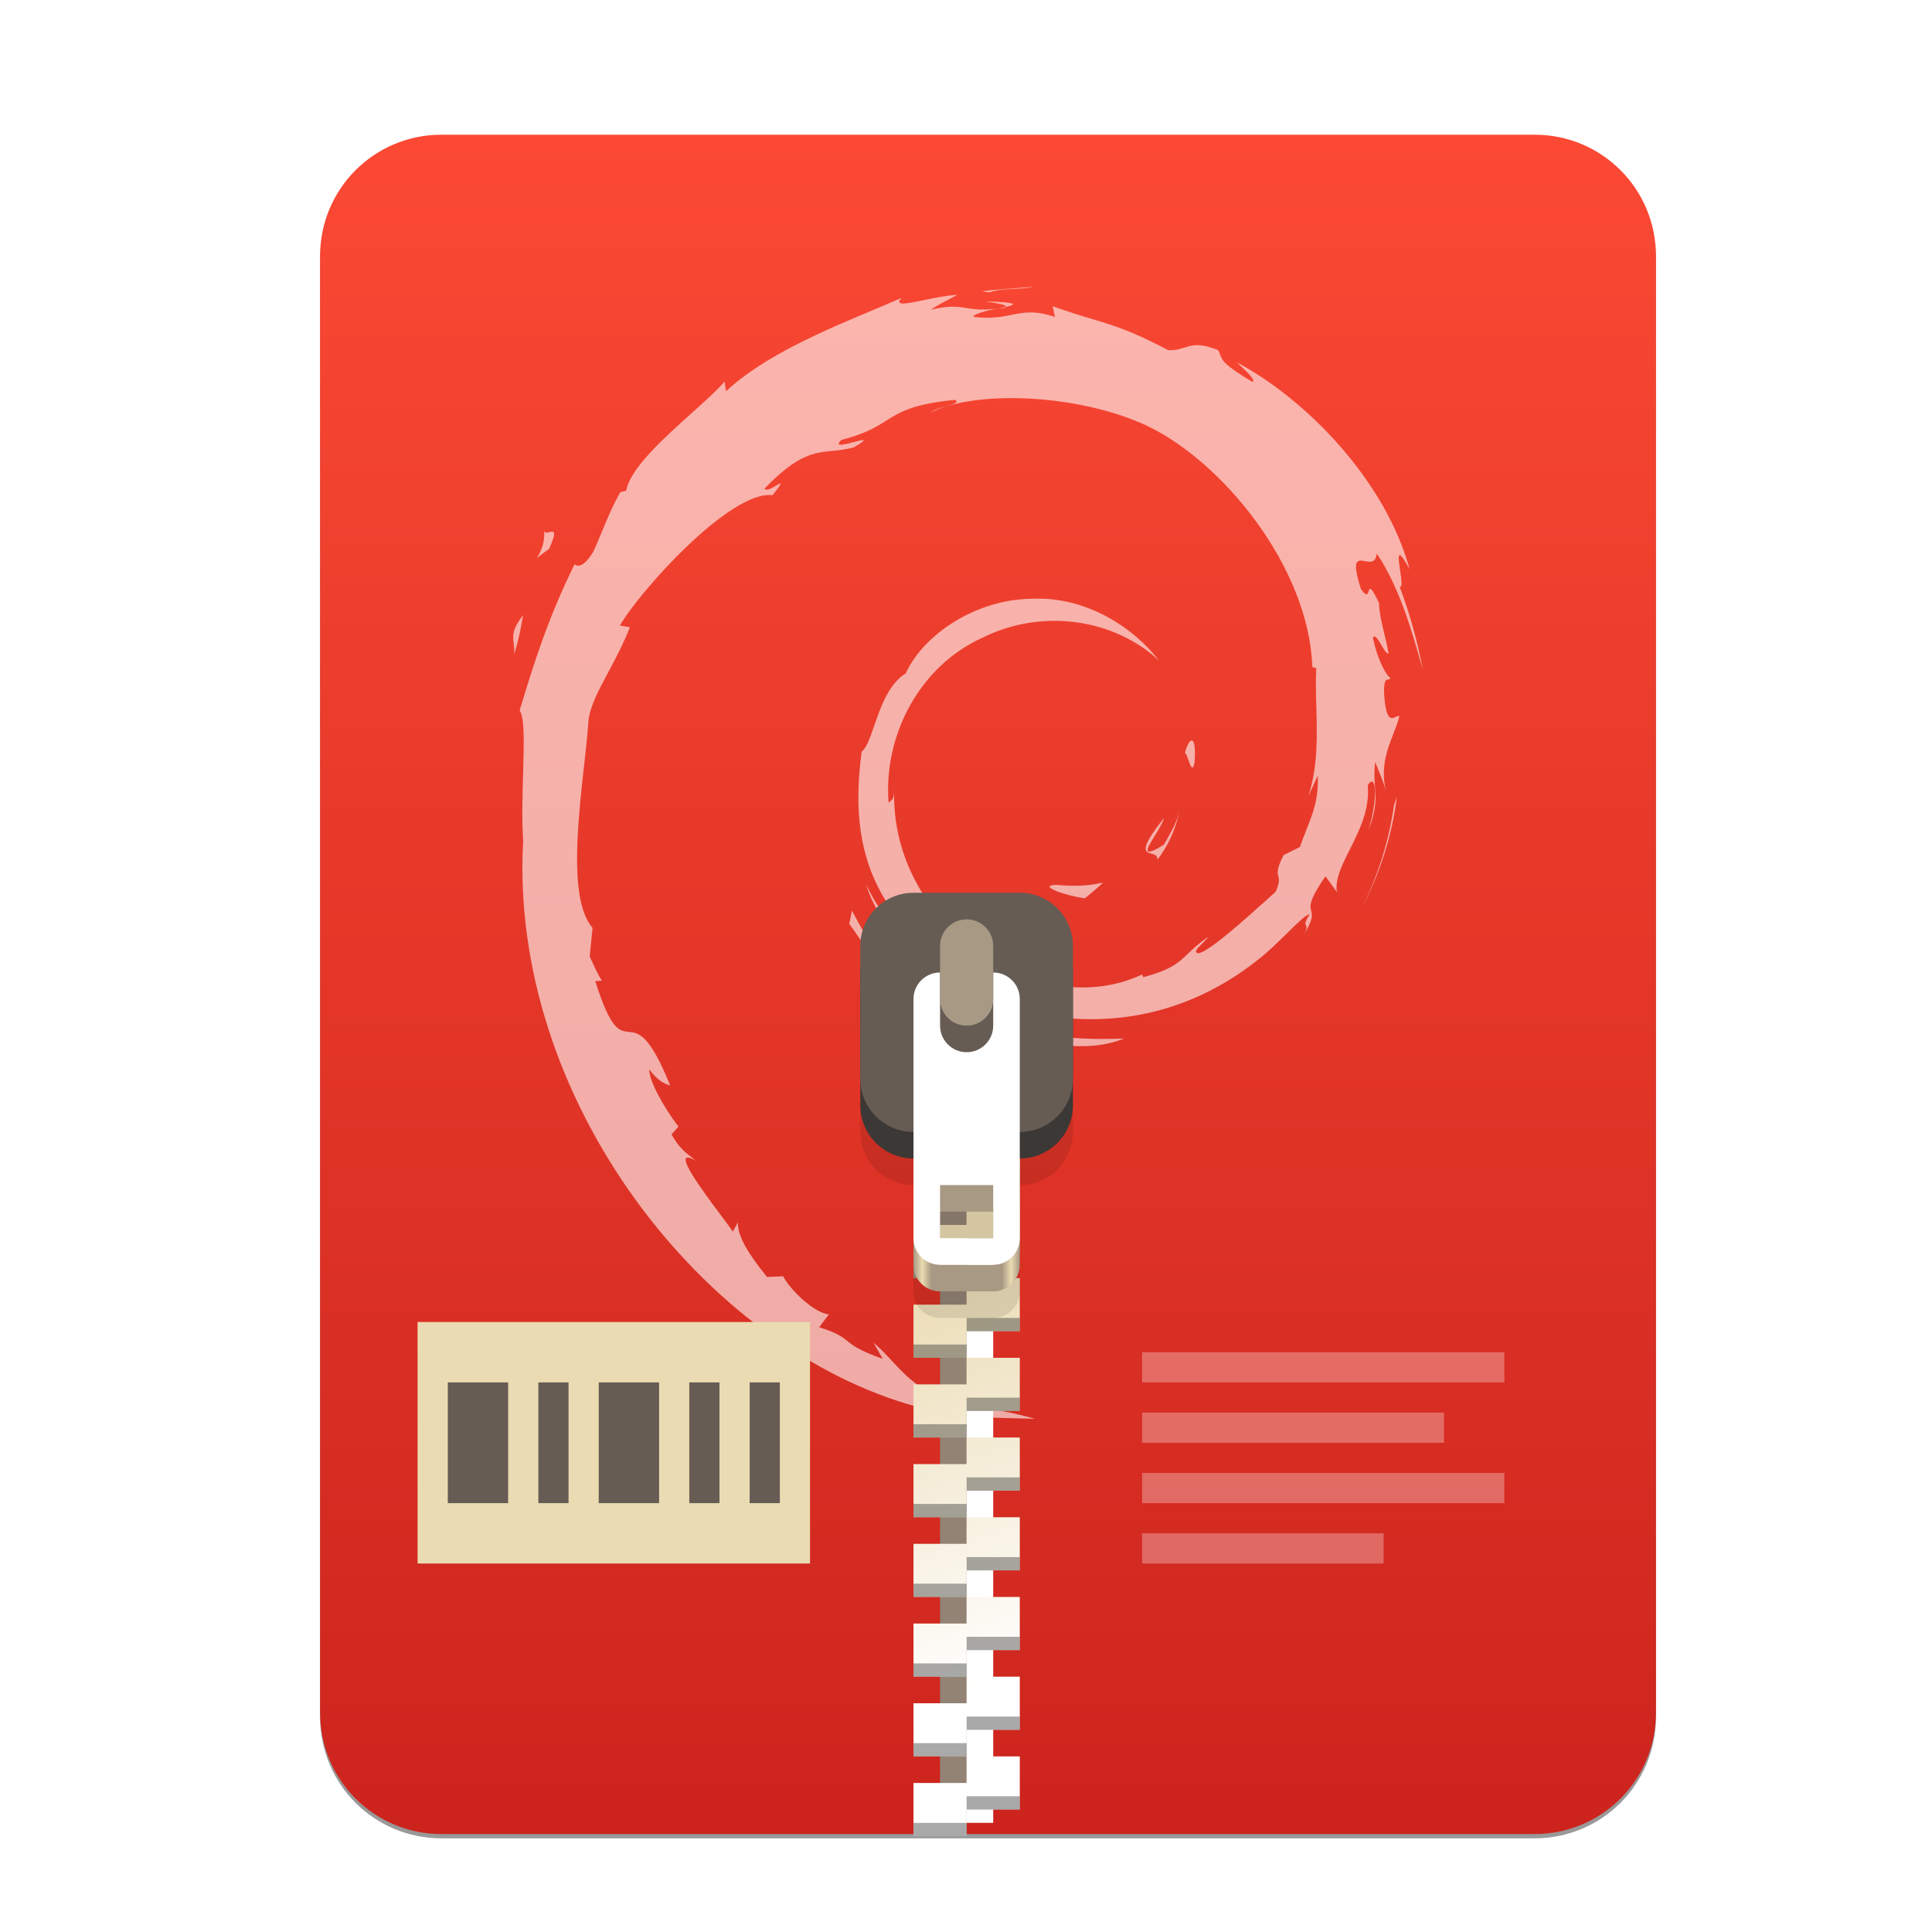 <svg width="256" height="256" viewBox="0 0 256 256" fill="none" xmlns="http://www.w3.org/2000/svg">
<g clip-path="url(#clip0)">
<g opacity="0.4" filter="url(#filter0_f)">
<path fill-rule="evenodd" clip-rule="evenodd" d="M102.816 18.413H58.497H58.497C49.587 18.413 42.413 25.587 42.413 34.497V227.503C42.413 236.413 49.587 243.587 58.497 243.587H58.586H203.252H203.34C212.251 243.587 219.424 236.413 219.424 227.503L219.424 227.459L219.424 34.497C219.424 25.587 212.251 18.413 203.34 18.413H159.021H102.816Z" fill="black"/>
</g>
<path fill-rule="evenodd" clip-rule="evenodd" d="M102.816 17.849H58.497H58.497C49.587 17.849 42.413 25.023 42.413 33.933V226.939C42.413 235.85 49.587 243.023 58.497 243.023H58.586H203.252H203.34C212.251 243.023 219.424 235.85 219.424 226.939L219.424 226.895L219.424 33.933C219.424 25.023 212.251 17.849 203.34 17.849H159.021H102.816Z" fill="url(#paint0_linear)"/>
<path opacity="0.6" fill-rule="evenodd" clip-rule="evenodd" d="M112.535 122.409L112.886 120.663C113.983 122.774 114.81 124.103 115.571 125.327C116.241 126.402 116.859 127.395 117.565 128.767C116.046 127.503 114.944 125.888 113.824 124.247C113.405 123.632 112.983 123.014 112.535 122.409ZM115.04 117.731C115.53 118.719 116.012 119.693 116.749 120.511H116.758L117.517 122.769C117.395 122.563 117.272 122.357 117.149 122.152C116.22 120.597 115.289 119.041 114.803 117.256C114.883 117.414 114.962 117.573 115.04 117.731ZM184.731 106.58L185.092 105.66C184.418 110.813 182.827 115.804 180.395 120.397C182.615 116.032 184.067 111.325 184.731 106.58ZM134.408 38.271C133.23 38.331 132.039 38.392 131.097 38.74H131.087L130.072 38.598C131.711 38.395 133.354 38.274 135.006 38.152C135.669 38.103 136.333 38.054 136.999 38C136.222 38.178 135.319 38.224 134.408 38.271ZM72.082 70.122C72.089 70.191 72.096 70.259 72.1 70.326C72.087 70.27 72.081 70.203 72.082 70.122ZM72.1 70.326C72.264 72.531 71.119 73.855 71.167 73.899C71.193 73.924 71.585 73.557 72.765 72.731C73.873 70.238 73.364 70.367 72.806 70.508C72.5 70.586 72.18 70.667 72.1 70.326ZM69.121 82.584C68.921 83.681 68.694 84.93 68.115 86.709C68.184 86.144 68.125 85.695 68.07 85.268C67.941 84.282 67.827 83.41 69.33 81.49C69.254 81.847 69.189 82.207 69.121 82.584ZM174.615 102.813C174.724 105.866 173.987 107.728 173.102 109.964C172.823 110.668 172.529 111.409 172.243 112.236L170.089 113.308C169.146 115.143 169.268 115.631 169.387 116.11C169.49 116.523 169.592 116.929 169.007 118.186C168.642 118.51 168.228 118.883 167.78 119.287L167.777 119.289C164.841 121.929 160.439 125.888 158.891 126.3C158.02 126.28 158.713 125.596 159.351 124.967C159.665 124.657 159.965 124.361 160.059 124.164C158.82 125.016 158.082 125.724 157.433 126.349L157.433 126.349C156.156 127.575 155.219 128.475 151.49 129.488L151.328 129.127C137.474 135.647 118.22 122.722 118.476 105.1C118.379 105.862 118.221 105.974 118.031 106.108C117.941 106.171 117.845 106.239 117.745 106.381C117.033 97.319 121.939 88.209 130.205 84.489C138.299 80.484 147.779 82.117 153.568 87.526C150.389 83.36 144.059 78.938 136.553 79.346C129.199 79.469 122.319 84.138 120.023 89.215C117.729 90.659 116.67 93.737 115.821 96.201L115.821 96.201C115.277 97.784 114.819 99.114 114.177 99.596C111.966 115.833 118.324 122.845 129.094 131.101C129.958 131.683 130.063 132.012 129.989 132.312C129.956 132.346 129.942 132.391 129.946 132.445C129.931 132.484 129.914 132.523 129.897 132.563L129.897 132.563C129.811 132.766 129.718 132.983 129.797 133.284C126.142 131.536 122.891 129.048 120.25 125.977C121.683 128.074 123.23 130.105 125.223 131.708C123.2 131.027 120.776 128.232 118.871 126.036C117.594 124.565 116.551 123.362 116.018 123.244C121.845 133.654 139.609 141.502 148.918 137.611C144.61 137.772 139.144 137.706 134.304 135.903C132.447 134.953 129.992 133.075 129.946 132.445C129.963 132.401 129.978 132.356 129.989 132.312L130.005 132.297C142.702 137.042 155.817 135.884 166.806 127.078C168.082 126.083 169.411 124.773 170.563 123.637C171.939 122.28 173.063 121.173 173.543 121.147C172.845 122.194 172.943 122.402 173.047 122.622C173.14 122.821 173.238 123.028 172.756 123.87C174.022 121.821 173.883 121.259 173.742 120.693C173.574 120.017 173.404 119.336 175.631 116.108L177.14 118.195C176.88 116.492 177.818 114.626 178.866 112.54C180.119 110.047 181.528 107.241 181.239 104.028C182.435 102.225 182.568 105.973 181.306 110.12C182.413 107.216 182.312 105.85 182.196 104.284C182.128 103.367 182.055 102.383 182.217 100.982C182.353 101.335 182.5 101.694 182.65 102.056C183.02 102.956 183.401 103.879 183.639 104.808C182.889 101.67 183.84 99.241 184.648 97.177C184.967 96.365 185.262 95.609 185.424 94.889C185.289 94.829 185.119 94.907 184.935 94.992C184.34 95.266 183.594 95.609 183.384 91.597C183.409 90.069 183.687 90.053 183.932 90.039C184.053 90.032 184.166 90.025 184.238 89.841C183.801 89.585 182.625 87.829 181.913 84.479C182.196 84.044 182.59 84.715 183.005 85.42L183.005 85.421C183.339 85.99 183.687 86.583 184.001 86.633C183.823 85.6 183.598 84.66 183.385 83.778C183.052 82.39 182.752 81.143 182.729 79.896C181.611 77.553 181.492 77.921 181.349 78.359C181.229 78.728 181.092 79.147 180.328 78.036C179.04 74.02 179.895 74.178 180.874 74.358C181.56 74.484 182.306 74.622 182.416 73.339C185.442 77.718 187.277 84.282 188.249 87.76C188.347 88.11 188.437 88.429 188.518 88.712C187.831 84.977 186.809 81.311 185.462 77.761C185.868 77.932 185.69 76.723 185.517 75.559C185.259 73.814 185.016 72.171 186.781 75.427C183.64 63.868 173.344 53.069 163.873 48.002L164.07 48.185C165.181 49.22 166.463 50.414 165.961 50.611C162.193 48.363 161.971 47.774 161.686 47.02C161.615 46.833 161.54 46.635 161.406 46.398C158.981 45.414 157.987 45.728 156.943 46.058C156.337 46.25 155.713 46.447 154.782 46.398C149.957 43.843 147.728 43.176 144.806 42.302C143.343 41.865 141.707 41.376 139.485 40.572L139.789 41.995C137.124 41.103 135.698 41.388 134.066 41.714C132.763 41.974 131.328 42.261 129.028 41.995C128.715 41.748 130.689 41.103 132.321 40.866C130.171 41.147 129.064 40.972 128.044 40.811C126.862 40.624 125.797 40.456 123.363 41.037C124.123 40.502 124.913 40.09 125.713 39.673C126.092 39.475 126.474 39.276 126.855 39.063C125.42 39.149 123.773 39.488 122.372 39.776C120.086 40.247 118.453 40.583 119.453 39.471C118.309 39.981 117 40.531 115.587 41.123L115.587 41.123C109.389 43.722 101.204 47.154 96.204 51.845L96.005 50.555C95.092 51.648 93.484 53.092 91.701 54.692C87.977 58.034 83.489 62.061 82.976 65.026L82.216 65.197C81.253 66.841 80.511 68.631 79.779 70.396L79.779 70.396C79.409 71.29 79.041 72.177 78.648 73.035C77.069 75.725 76.185 74.839 76.077 74.73C76.07 74.724 76.067 74.72 76.066 74.72C76.065 74.721 76.069 74.727 76.077 74.742C76.085 74.756 76.098 74.778 76.115 74.81C72.534 82.071 70.659 88.217 69.097 93.338L68.855 94.13C69.526 95.125 69.429 98.443 69.314 102.403C69.23 105.282 69.137 108.499 69.32 111.411C67.422 145.592 93.3 178.767 121.588 186.425C125.209 187.717 130.364 187.838 135.107 187.949C135.796 187.965 136.476 187.981 137.142 188C134.34 187.201 132.643 186.935 131.065 186.687L131.065 186.687C129.158 186.388 127.424 186.116 124.122 184.963C121.218 183.594 119.831 182.097 118.31 180.457C117.555 179.642 116.766 178.791 115.743 177.903L116.967 180.057C113.858 178.957 113.02 178.288 112.267 177.686C111.558 177.12 110.924 176.613 108.54 175.863L109.84 174.155C107.886 174.013 104.659 170.862 103.777 169.116L101.632 169.201C99.07 166.032 97.694 163.735 97.789 161.961L97.096 163.195C96.921 162.893 96.345 162.125 95.61 161.143C93.077 157.762 88.647 151.848 92.133 153.753C91.941 153.578 91.734 153.418 91.515 153.248C90.782 152.68 89.91 152.005 88.983 150.317L89.903 149.274C87.73 146.474 85.917 142.906 86.05 141.71C87.208 143.276 88.005 143.561 88.802 143.836C86.044 136.996 84.596 136.854 83.309 136.728C82.041 136.604 80.93 136.495 78.876 130.01L79.749 129.943C79.284 129.225 78.939 128.474 78.592 127.716L78.592 127.716L78.592 127.716C78.444 127.393 78.295 127.069 78.136 126.746L78.516 122.95C75.417 119.366 76.513 109.426 77.398 101.394C77.638 99.218 77.863 97.181 77.984 95.449C78.208 93.547 79.264 91.572 80.539 89.186C81.478 87.43 82.536 85.45 83.469 83.113L82.141 82.885C84.703 78.406 96.773 64.922 102.372 65.614C103.868 63.725 103.544 63.92 102.866 64.326C102.317 64.655 101.537 65.123 101.3 64.741C105.682 60.199 107.856 59.985 110.3 59.744C111.175 59.658 112.085 59.568 113.143 59.275C115.296 58.001 114.386 58.243 113.18 58.565C111.962 58.889 110.443 59.295 111.473 58.298C114.651 57.489 116.09 56.585 117.437 55.738C119.268 54.587 120.931 53.541 126.561 52.984C127.142 53.318 126.291 53.563 125.289 53.852C124.526 54.071 123.675 54.316 123.306 54.645C129.54 51.589 143.044 52.291 151.822 56.343C161.994 61.097 173.439 75.161 173.894 88.389L174.407 88.531C174.324 90.168 174.371 91.885 174.419 93.642V93.642C174.525 97.529 174.637 101.612 173.363 105.461L174.615 102.804V102.813ZM140.017 117.247C137.54 117.284 140.491 118.528 143.737 119.031C144.638 118.328 145.445 117.626 146.166 116.943C144.154 117.427 142.095 117.446 140.026 117.256L140.017 117.247ZM153.359 113.925C154.836 111.987 155.843 109.733 156.301 107.34C156.01 108.779 155.288 110.051 154.545 111.36L154.232 111.913C151.082 113.893 152 112.394 153.055 110.669C153.557 109.848 154.091 108.975 154.232 108.402C150.87 112.64 151.723 112.878 152.583 113.119C152.999 113.235 153.418 113.352 153.359 113.925ZM158.284 101.114C158.588 96.635 157.411 98.059 157.013 99.757C157.182 99.849 157.339 100.308 157.493 100.757L157.493 100.757C157.753 101.517 158.004 102.248 158.284 101.114ZM130.594 39.936C130.83 39.978 131.072 40.018 131.31 40.058C132.413 40.241 133.421 40.409 133.241 40.666L132.311 40.866L133.175 40.79L133.241 40.666C134.703 40.353 135.025 40.059 130.594 39.936Z" fill="white"/>
<path d="M128.085 135.902H124.563V241.536H128.085V135.902Z" fill="#928374"/>
<path d="M131.606 241.536H128.085V135.902H131.606V241.536Z" fill="white"/>
<path d="M121.042 141.184V148.226H128.085V144.705H135.127V141.184H128.085H121.042ZM128.085 148.226V151.747H121.042V158.789H128.085V155.268H135.127V148.226H128.085ZM128.085 158.789V162.31H121.042V169.353H128.085V165.832H135.127V158.789H128.085ZM128.085 169.353V172.874H121.042V179.916H128.085V176.395H135.127V172.874V169.353H128.085ZM128.085 179.916V183.437H121.042V190.479H128.085V186.958H135.127V179.916H128.085ZM128.085 190.479V194.001H121.042V201.043H128.085V197.522H135.127V190.479H128.085ZM128.085 201.043V204.564H121.042V211.606H128.085V208.085H135.127V204.564V201.043H128.085ZM128.085 211.606V215.127H121.042V222.17H128.085V218.649H135.127V211.606H128.085ZM128.085 222.17V225.691H121.042V232.733H128.085V229.212H135.127V222.17H128.085ZM128.085 232.733V236.254H121.042V243.296H128.085V239.775H135.127V236.254V232.733H128.085Z" fill="url(#paint1_linear)"/>
<path opacity="0.4" d="M128.085 142.944V144.705H135.127V142.944H128.085ZM121.042 146.465V148.226H128.085V146.465H121.042ZM128.085 153.508V155.268H135.127V153.508H128.085ZM121.042 157.029V158.789H128.085V157.029H121.042ZM128.085 164.071V165.832H135.127V164.071H128.085ZM121.042 167.592V169.353H128.085V167.592H121.042ZM128.085 174.634V176.395H135.127V174.634H128.085ZM121.042 178.156V179.916H128.085V178.156H121.042ZM128.085 185.198V186.958H135.127V185.198H128.085ZM121.042 188.719V190.479H128.085V188.719H121.042ZM128.085 195.761V197.522H135.127V195.761H128.085ZM121.042 199.282V201.043H128.085V199.282H121.042ZM128.085 206.325V208.085H135.127V206.325H128.085ZM121.042 209.846V211.606H128.085V209.846H121.042ZM128.085 216.888V218.648H135.127V216.888H128.085ZM121.042 220.409V222.17H128.085V220.409H121.042ZM128.085 227.451V229.212H135.127V227.451H128.085ZM121.042 230.972V232.733H128.085V230.972H121.042ZM128.085 238.015V239.775H135.127V238.015H128.085ZM121.042 241.536V243.296H128.085V241.536H121.042Z" fill="#282828"/>
<path opacity="0.1" d="M121.042 125.339C117.141 125.339 114 128.479 114 132.381V149.987C114 153.888 117.141 157.029 121.042 157.029V171.113C121.042 173.064 122.613 174.634 124.563 174.634H131.606C133.556 174.634 135.127 173.064 135.127 171.113V157.029C139.028 157.029 142.169 153.888 142.169 149.987V132.381C142.169 128.479 139.028 125.339 135.127 125.339H121.042ZM124.563 164.071H131.606V171.113H124.563V164.071Z" fill="black"/>
<path d="M124.563 135.902C122.613 135.902 121.042 137.472 121.042 139.423V167.592C121.042 169.543 122.613 171.113 124.563 171.113H131.606C133.556 171.113 135.127 169.543 135.127 167.592V139.423C135.127 137.472 133.556 135.902 131.606 135.902H124.563ZM124.563 160.55H131.606V167.592H124.563V160.55Z" fill="url(#paint2_linear)"/>
<path d="M135.127 121.818H121.042C117.153 121.818 114 124.97 114 128.86V146.465C114 150.355 117.153 153.508 121.042 153.508H135.127C139.016 153.508 142.169 150.355 142.169 146.465V128.86C142.169 124.97 139.016 121.818 135.127 121.818Z" fill="#3c3836"/>
<path d="M135.127 118.296H121.042C117.153 118.296 114 121.449 114 125.339V142.944C114 146.834 117.153 149.987 121.042 149.987H135.127C139.016 149.987 142.169 146.834 142.169 142.944V125.339C142.169 121.449 139.016 118.296 135.127 118.296Z" fill="#665c54"/>
<path d="M124.563 128.86C122.613 128.86 121.042 130.43 121.042 132.381V164.071C121.042 166.022 122.613 167.592 124.563 167.592H131.606C133.556 167.592 135.127 166.022 135.127 164.071V132.381C135.127 130.43 133.556 128.86 131.606 128.86H124.563ZM124.563 157.029H131.606V164.071H124.563V157.029Z" fill="white"/>
<path d="M131.606 135.902C131.606 137.847 130.029 139.423 128.085 139.423C126.14 139.423 124.563 137.847 124.563 135.902V125.339C124.563 123.394 126.14 121.817 128.085 121.817C130.029 121.817 131.606 123.394 131.606 125.339V135.902Z" fill="#665c54"/>
<path d="M131.606 132.381C131.606 134.326 130.029 135.902 128.085 135.902C126.14 135.902 124.563 134.326 124.563 132.381V125.339C124.563 123.394 126.14 121.818 128.085 121.818C130.029 121.818 131.606 123.394 131.606 125.339V132.381Z" fill="#a89984"/>
<path d="M55.333 175.174H107.332V207.176H55.333V175.174Z" fill="#ebdbb2"/>
<path d="M59.335 183.176V199.175H67.333V183.176H59.335ZM71.335 183.176V199.175H75.334V183.176H71.335ZM79.333 183.176V199.175H87.334V183.176H79.333ZM91.333 183.176V199.175H95.335V183.176H91.333ZM99.334 183.176V199.175H103.333V183.176H99.334Z" fill="#665c54"/>
<path opacity="0.3" d="M151.333 179.177V183.176H199.333V179.177H151.333ZM151.333 187.174V191.177H191.336V187.174H151.333ZM151.333 195.176V199.175H199.333V195.176H151.333ZM151.333 203.177V207.176H183.334V203.177H151.333Z" fill="white"/>
</g>
<defs>
<filter id="filter0_f" x="27.291" y="3.291" width="207.255" height="255.418" filterUnits="userSpaceOnUse" color-interpolation-filters="sRGB">
<feFlood flood-opacity="0" result="BackgroundImageFix"/>
<feBlend mode="normal" in="SourceGraphic" in2="BackgroundImageFix" result="shape"/>
<feGaussianBlur stdDeviation="7.561" result="effect1_foregroundBlur"/>
</filter>
<linearGradient id="paint0_linear" x1="42.413" y1="17.849" x2="42.413" y2="243.023" gradientUnits="userSpaceOnUse">
<stop offset="1e-07" stop-color="#fb4934"/>
<stop offset="1" stop-color="#cc241d"/>
</linearGradient>
<linearGradient id="paint1_linear" x1="139.68" y1="220.858" x2="121.042" y2="167.592" gradientUnits="userSpaceOnUse">
<stop stop-color="white"/>
<stop offset="1" stop-color="#ebdbb2"/>
</linearGradient>
<linearGradient id="paint2_linear" x1="121.042" y1="153.508" x2="135.127" y2="153.508" gradientUnits="userSpaceOnUse">
<stop stop-color="#a89984"/>
<stop offset="0.083" stop-color="#ebdbb2"/>
<stop offset="0.167" stop-color="#a89984"/>
<stop offset="0.833" stop-color="#a89984"/>
<stop offset="0.917" stop-color="#ebdbb2"/>
<stop offset="1" stop-color="#a89984"/>
</linearGradient>
<clipPath id="clip0">
<rect width="256" height="256" fill="white"/>
</clipPath>
</defs>
</svg>
